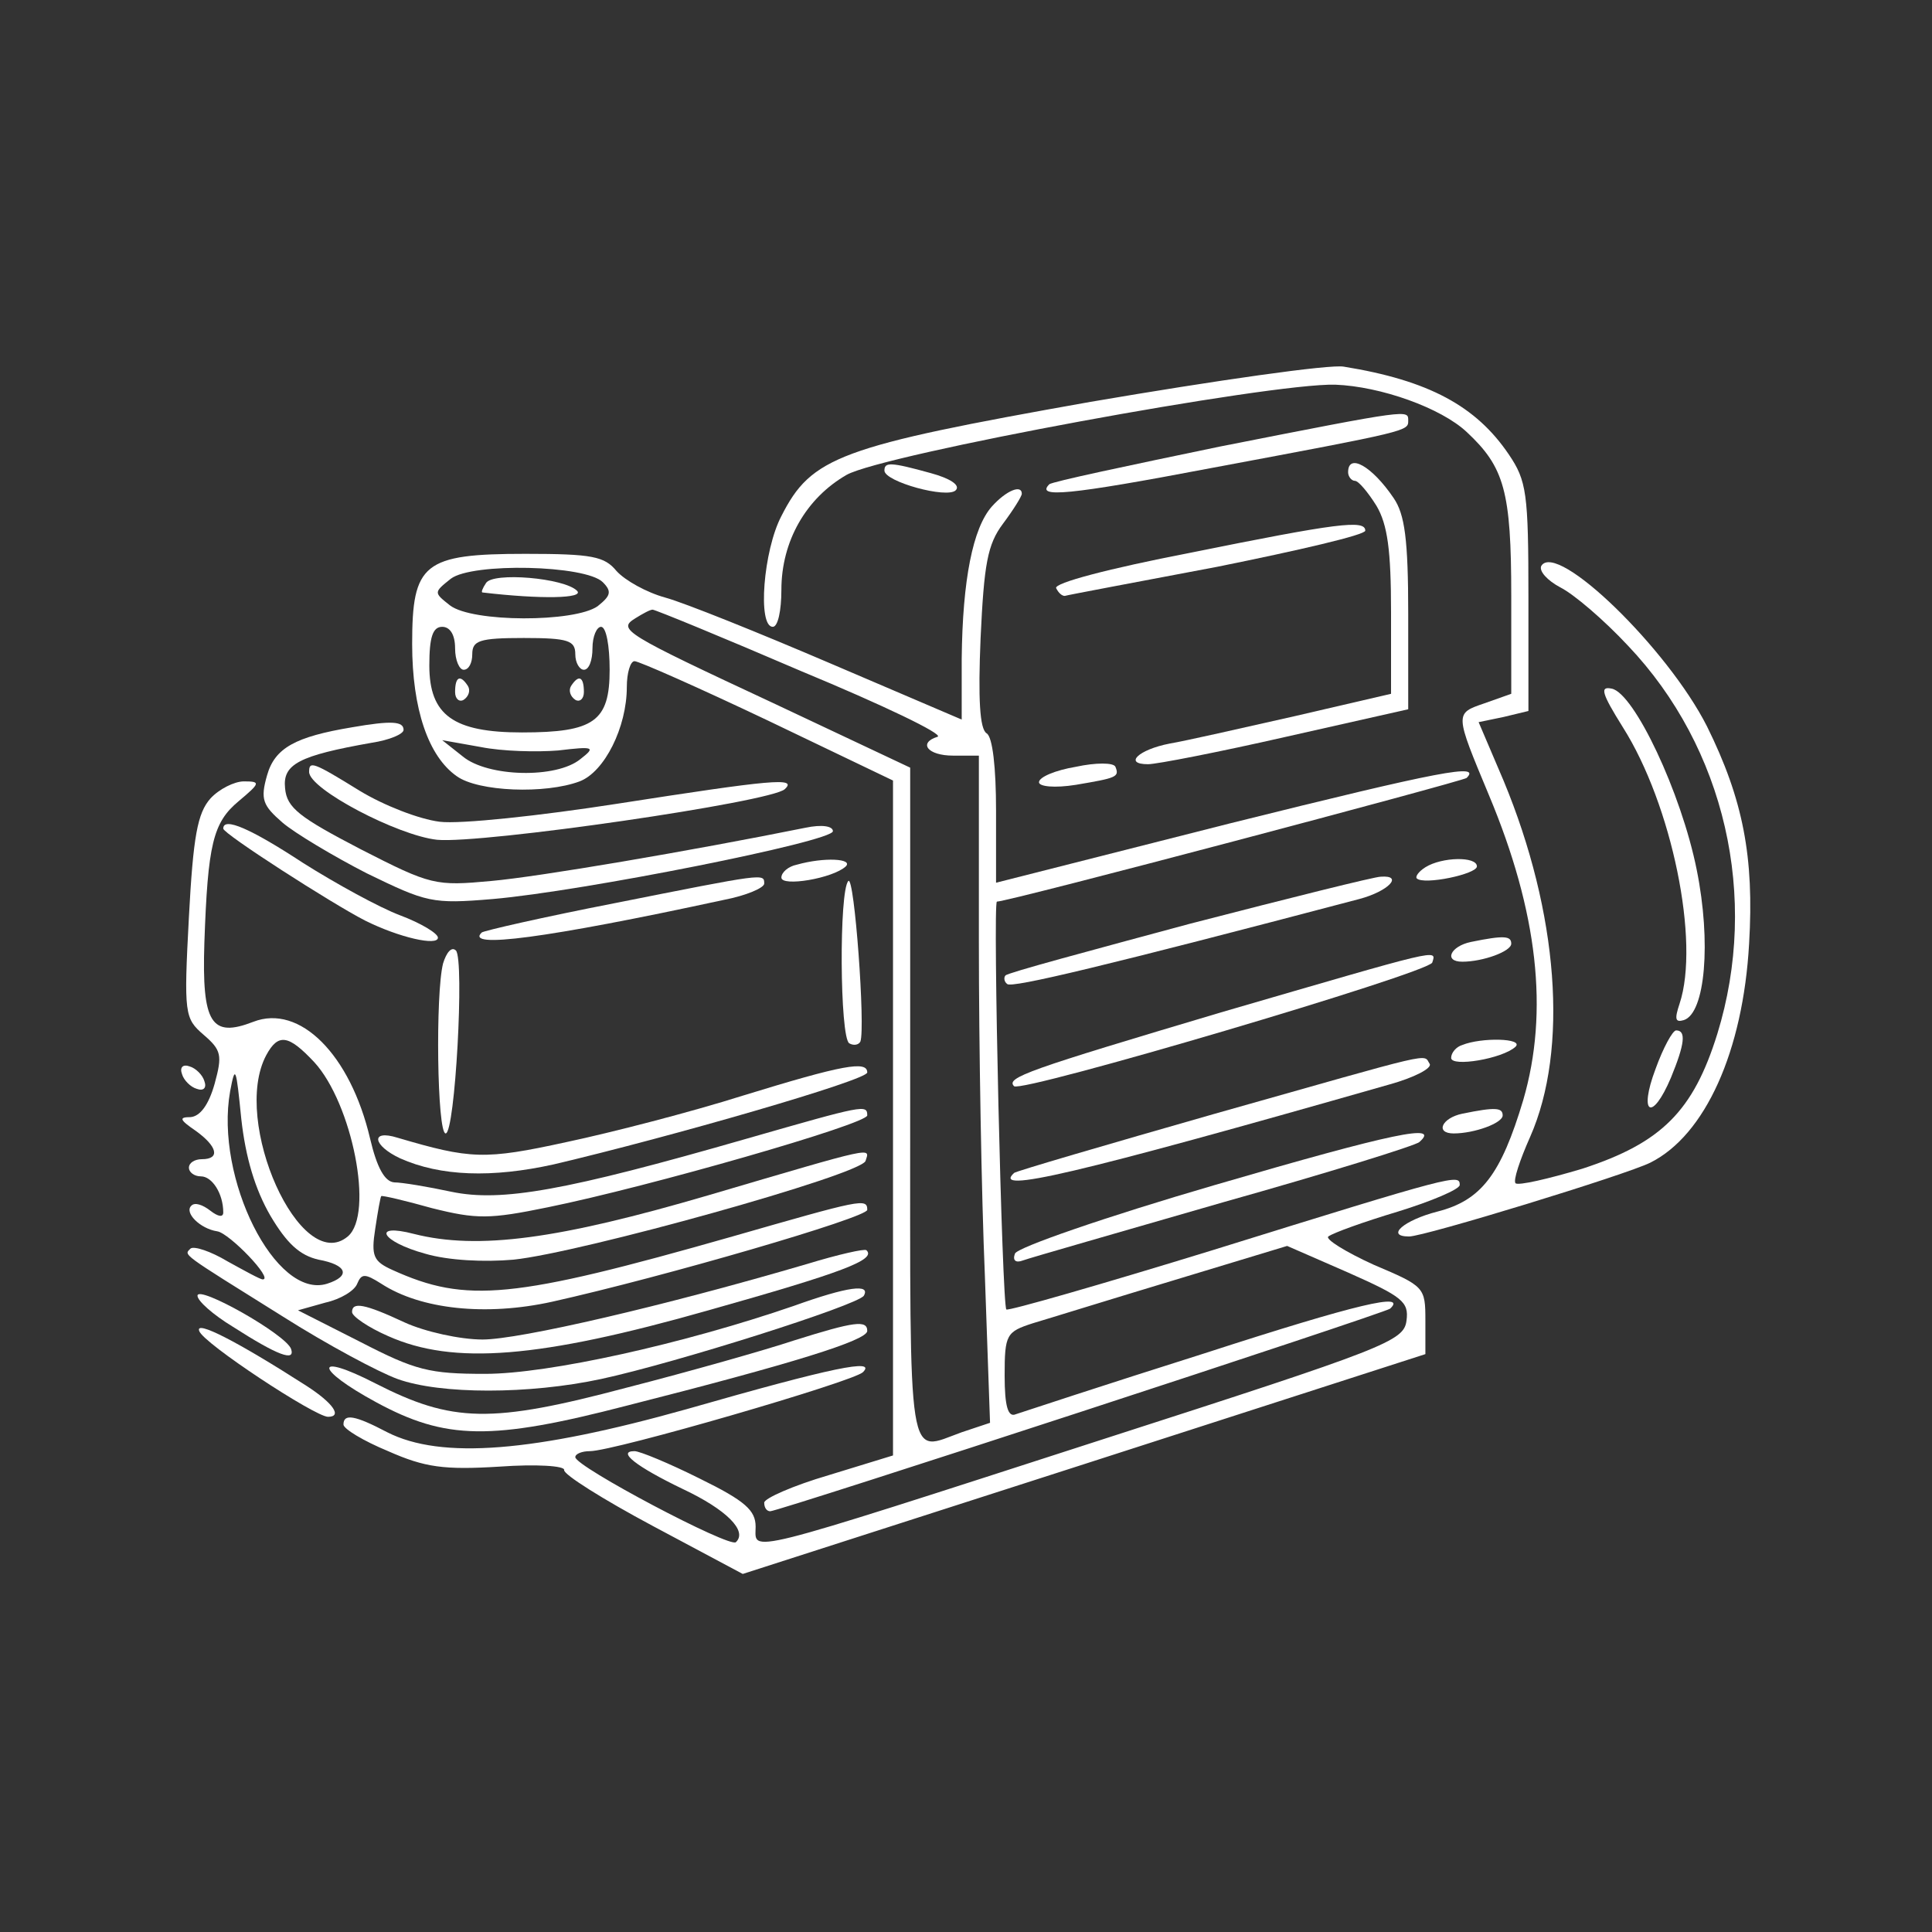 <svg xmlns="http://www.w3.org/2000/svg" version="1.0" width="225pt" height="225pt" viewBox="0 0 225 225" preserveAspectRatio="xMidYMid meet">

<rect x="0" y="0" width="225" height="225" fill="#333333" stroke="none"/>

<g transform="translate(0,225) scale(0.1,-0.1)" fill="#ffffff" stroke="none">
<path d="M1270 1782 c-293 -52 -325 -64 -360 -133 -21 -40 -28 -129 -10 -129 6 0 10 19 10 43 0 57 29 107 76 134 43 24 493 107 569 105 53 -2 123 -27 153 -55 44 -41 52 -69 52 -191 l0 -114 -31 -11 c-35 -12 -35 -11 5 -107 57 -136 70 -252 40 -355 -26 -87 -49 -117 -100 -130 -39 -10 -61 -29 -33 -29 18 0 253 72 281 86 64 32 108 130 115 255 6 101 -7 168 -49 253 -46 91 -175 216 -193 187 -3 -6 7 -17 22 -25 16 -8 51 -38 79 -68 113 -119 153 -293 104 -452 -28 -90 -65 -127 -157 -157 -40 -12 -75 -20 -78 -17 -3 3 5 27 17 54 45 102 33 261 -31 415 l-29 68 29 6 29 7 0 132 c0 122 -2 136 -23 167 -38 56 -93 86 -192 102 -16 3 -149 -16 -295 -41z" fill="#ffffff"/>
<path d="M1421 1730 c-106 -22 -196 -41 -199 -44 -16 -16 21 -13 189 19 230 43 229 43 229 55 0 13 4 14 -219 -30z" fill="#ffffff"/>
<path d="M1030 1702 c0 -13 73 -33 83 -23 6 6 -7 14 -29 20 -47 13 -54 13 -54 3z" fill="#ffffff"/>
<path d="M1570 1700 c0 -5 4 -10 8 -10 4 0 15 -13 25 -29 13 -22 17 -52 17 -124 l0 -95 -112 -26 c-62 -14 -128 -29 -146 -32 -36 -7 -54 -24 -25 -24 10 0 82 14 161 32 l142 32 0 111 c0 87 -4 116 -17 135 -25 37 -53 53 -53 30z" fill="#ffffff"/>
<path d="M1155 1660 c-22 -25 -34 -85 -35 -177 l0 -71 -152 65 c-84 36 -171 71 -193 77 -22 6 -47 20 -57 31 -14 17 -28 20 -106 20 -119 0 -132 -11 -132 -105 0 -76 19 -131 52 -154 25 -18 103 -21 143 -6 29 11 55 63 55 110 0 16 4 30 9 30 5 0 75 -31 155 -69 l146 -70 0 -393 0 -393 -75 -23 c-41 -12 -75 -27 -75 -32 0 -6 3 -10 7 -10 10 0 717 231 722 236 20 19 -37 6 -216 -52 -114 -36 -214 -69 -220 -71 -9 -4 -13 9 -13 45 0 48 2 51 33 61 17 5 91 28 164 50 l132 40 71 -31 c63 -28 71 -34 68 -56 -3 -24 -24 -32 -353 -138 -427 -138 -405 -132 -405 -102 0 19 -12 30 -65 56 -36 18 -70 32 -76 32 -21 0 2 -18 56 -44 51 -24 76 -49 62 -62 -7 -7 -187 88 -187 99 0 4 8 7 17 7 28 0 307 81 318 92 16 16 -34 6 -205 -43 -178 -50 -286 -59 -349 -27 -38 20 -51 22 -51 9 0 -5 23 -19 52 -31 43 -19 65 -22 130 -18 42 3 76 1 75 -4 -1 -5 45 -34 103 -65 l105 -56 398 128 397 128 0 39 c0 39 -1 40 -60 65 -33 15 -57 30 -53 33 5 4 41 17 81 29 39 12 72 26 72 31 0 13 -5 12 -288 -76 -130 -40 -238 -71 -240 -69 -5 4 -16 475 -11 475 14 0 542 140 547 144 17 17 -27 9 -276 -53 l-272 -69 0 84 c0 50 -4 86 -11 90 -8 5 -10 40 -7 111 4 86 8 109 26 133 12 16 22 32 22 35 0 11 -18 4 -35 -15z m-453 -88 c11 -11 9 -16 -6 -28 -27 -19 -146 -19 -172 1 -19 15 -19 15 1 31 25 19 157 16 177 -4z m232 -104 c94 -39 165 -73 158 -76 -23 -7 -12 -22 18 -22 l30 0 0 -217 c0 -120 3 -295 7 -389 l6 -171 -33 -11 c-64 -23 -60 -49 -60 381 l0 393 -157 74 c-178 83 -184 87 -163 100 8 5 17 10 20 10 3 0 81 -32 174 -72z m-404 27 c0 -14 5 -25 10 -25 6 0 10 8 10 18 0 16 8 19 60 19 52 0 60 -3 60 -19 0 -10 5 -18 10 -18 6 0 10 11 10 25 0 14 5 25 10 25 6 0 10 -22 10 -50 0 -60 -18 -73 -102 -73 -80 0 -108 20 -108 78 0 33 4 45 15 45 9 0 15 -9 15 -25z m120 -119 c42 5 44 4 26 -10 -28 -23 -108 -21 -137 3 l-24 19 45 -8 c25 -5 65 -6 90 -4z" fill="#ffffff"/>
<path d="M566 1571 c-4 -6 -6 -11 -4 -11 68 -8 119 -7 110 2 -15 15 -98 22 -106 9z" fill="#ffffff"/>
<path d="M530 1444 c0 -8 5 -12 10 -9 6 4 8 11 5 16 -9 14 -15 11 -15 -7z" fill="#ffffff"/>
<path d="M665 1451 c-3 -5 -1 -12 5 -16 5 -3 10 1 10 9 0 18 -6 21 -15 7z" fill="#ffffff"/>
<path d="M1385 1606 c-93 -18 -158 -35 -155 -41 3 -6 7 -9 10 -9 3 1 83 16 178 34 94 19 172 37 172 42 0 13 -32 9 -205 -26z" fill="#ffffff"/>
<path d="M1890 1403 c57 -90 90 -250 66 -322 -6 -18 -5 -22 5 -19 25 8 32 91 15 175 -18 90 -73 206 -99 211 -14 3 -12 -5 13 -45z" fill="#ffffff"/>
<path d="M410 1403 c-66 -11 -90 -24 -99 -56 -8 -28 -5 -35 18 -55 14 -12 59 -39 98 -59 70 -34 76 -36 147 -30 104 9 396 67 396 79 0 6 -13 8 -32 4 -134 -27 -310 -57 -366 -62 -65 -6 -70 -5 -152 37 -71 37 -86 48 -88 71 -3 28 16 38 101 53 20 3 37 10 37 15 0 10 -14 11 -60 3z" fill="#ffffff"/>
<path d="M1253 1357 c-24 -4 -43 -12 -43 -18 0 -5 18 -7 43 -3 47 8 51 9 46 21 -2 5 -23 5 -46 0z" fill="#ffffff"/>
<path d="M360 1351 c0 -20 103 -74 149 -79 52 -5 390 44 405 59 15 14 -15 11 -195 -17 -90 -14 -183 -24 -207 -21 -24 3 -65 19 -93 36 -55 34 -59 35 -59 22z" fill="#ffffff"/>
<path d="M245 1320 c-15 -17 -20 -44 -25 -138 -6 -113 -5 -118 17 -137 21 -18 22 -24 13 -57 -7 -25 -17 -38 -28 -39 -14 0 -13 -3 6 -16 25 -18 29 -33 7 -33 -8 0 -15 -4 -15 -10 0 -5 6 -10 14 -10 13 0 26 -20 26 -42 0 -6 -6 -5 -15 2 -9 7 -18 10 -22 6 -9 -8 10 -27 30 -30 14 -2 66 -56 53 -56 -3 0 -21 10 -41 21 -20 12 -39 18 -43 15 -8 -8 -13 -4 107 -79 52 -33 112 -65 134 -73 50 -18 153 -18 237 0 88 19 299 86 306 97 8 14 -18 11 -82 -12 -128 -44 -285 -79 -359 -79 -65 0 -81 4 -145 37 l-73 37 32 9 c18 4 34 14 37 22 5 12 9 12 28 0 46 -30 122 -38 199 -21 130 29 367 98 367 107 0 14 -7 12 -157 -31 -256 -73 -310 -78 -396 -39 -22 10 -25 16 -20 48 3 20 6 37 7 38 1 1 27 -5 59 -14 52 -13 67 -13 135 1 118 24 372 97 372 107 0 13 -4 12 -140 -27 -212 -61 -286 -74 -344 -62 -28 6 -58 11 -67 11 -11 1 -20 17 -28 51 -23 98 -82 157 -136 136 -49 -19 -60 -2 -57 92 4 115 10 140 40 165 25 21 26 23 6 23 -11 0 -29 -9 -39 -20z m121 -307 c44 -48 70 -177 39 -203 -55 -46 -136 134 -95 211 14 26 26 24 56 -8z m-51 -179 c19 -32 34 -46 56 -51 33 -6 38 -19 10 -28 -60 -19 -131 123 -113 224 6 32 7 28 13 -32 5 -45 16 -82 34 -113z" fill="#ffffff"/>
<path d="M260 1285 c0 -6 126 -87 165 -107 40 -20 85 -30 85 -20 0 5 -20 17 -44 26 -24 9 -75 37 -113 61 -61 40 -93 54 -93 40z" fill="#ffffff"/>
<path d="M928 1243 c-10 -2 -18 -9 -18 -15 0 -11 60 -1 75 13 9 9 -25 11 -57 2z" fill="#ffffff"/>
<path d="M1660 1240 c-8 -5 -12 -11 -10 -13 8 -8 70 5 70 14 0 12 -41 11 -60 -1z" fill="#ffffff"/>
<path d="M715 1198 c-82 -16 -152 -32 -154 -34 -20 -19 74 -7 282 38 26 5 47 14 47 19 0 12 1 12 -175 -23z" fill="#ffffff"/>
<path d="M988 1224 c-11 -11 -10 -182 1 -189 5 -3 11 -2 13 2 6 16 -7 194 -14 187z" fill="#ffffff"/>
<path d="M1385 1174 c-115 -31 -212 -57 -214 -60 -2 -2 -2 -7 2 -10 5 -5 114 21 410 99 34 9 52 28 25 26 -7 0 -107 -25 -223 -55z" fill="#ffffff"/>
<path d="M1713 1153 c-24 -5 -32 -23 -10 -23 24 0 57 12 57 21 0 9 -8 10 -47 2z" fill="#ffffff"/>
<path d="M516 1128 c-9 -35 -7 -198 3 -198 11 0 22 202 12 213 -5 5 -11 -2 -15 -15z" fill="#ffffff"/>
<path d="M1422 1071 c-225 -67 -251 -76 -241 -86 9 -8 483 132 487 144 5 16 12 17 -246 -58z" fill="#ffffff"/>
<path d="M1928 1005 c-20 -53 -4 -62 18 -10 16 39 18 55 6 55 -4 0 -15 -20 -24 -45z" fill="#ffffff"/>
<path d="M1703 1033 c-7 -2 -13 -9 -13 -15 0 -11 60 -1 75 13 10 10 -40 11 -62 2z" fill="#ffffff"/>
<path d="M1415 953 c-126 -36 -232 -67 -234 -69 -26 -24 66 -3 437 103 29 8 50 19 47 24 -8 12 12 16 -250 -58z" fill="#ffffff"/>
<path d="M212 999 c2 -7 10 -15 17 -17 8 -3 12 1 9 9 -2 7 -10 15 -17 17 -8 3 -12 -1 -9 -9z" fill="#ffffff"/>
<path d="M865 974 c-60 -19 -153 -43 -205 -54 -96 -21 -112 -20 -197 5 -32 10 -29 -9 3 -24 47 -21 107 -23 179 -7 136 32 365 98 365 107 0 14 -28 9 -145 -27z" fill="#ffffff"/>
<path d="M1703 953 c-24 -5 -32 -23 -10 -23 24 0 57 12 57 21 0 9 -8 10 -47 2z" fill="#ffffff"/>
<path d="M1415 870 c-127 -37 -231 -73 -233 -80 -3 -8 1 -11 9 -8 8 3 113 33 234 68 121 34 224 66 228 70 25 22 -29 11 -238 -50z" fill="#ffffff"/>
<path d="M825 858 c-174 -51 -268 -64 -343 -45 -50 13 -38 -9 13 -23 27 -8 69 -10 103 -7 78 8 405 99 410 115 5 16 14 18 -183 -40z" fill="#ffffff"/>
<path d="M940 778 c-167 -49 -335 -88 -378 -88 -26 0 -67 9 -91 20 -47 22 -61 24 -61 12 0 -5 19 -18 42 -28 76 -34 176 -26 373 30 156 44 196 59 184 70 -2 2 -33 -5 -69 -16z" fill="#ffffff"/>
<path d="M230 741 c0 -6 18 -22 41 -36 53 -34 73 -41 68 -26 -6 17 -109 75 -109 62z" fill="#ffffff"/>
<path d="M232 700 c4 -14 135 -100 150 -100 17 0 6 16 -25 36 -81 52 -130 77 -125 64z" fill="#ffffff"/>
<path d="M925 689 c-33 -11 -121 -36 -195 -55 -158 -42 -203 -41 -293 5 -72 37 -71 17 1 -22 81 -44 134 -45 292 -4 193 49 280 76 280 87 0 13 -15 11 -85 -11z" fill="#ffffff"/>
</g>
</svg>